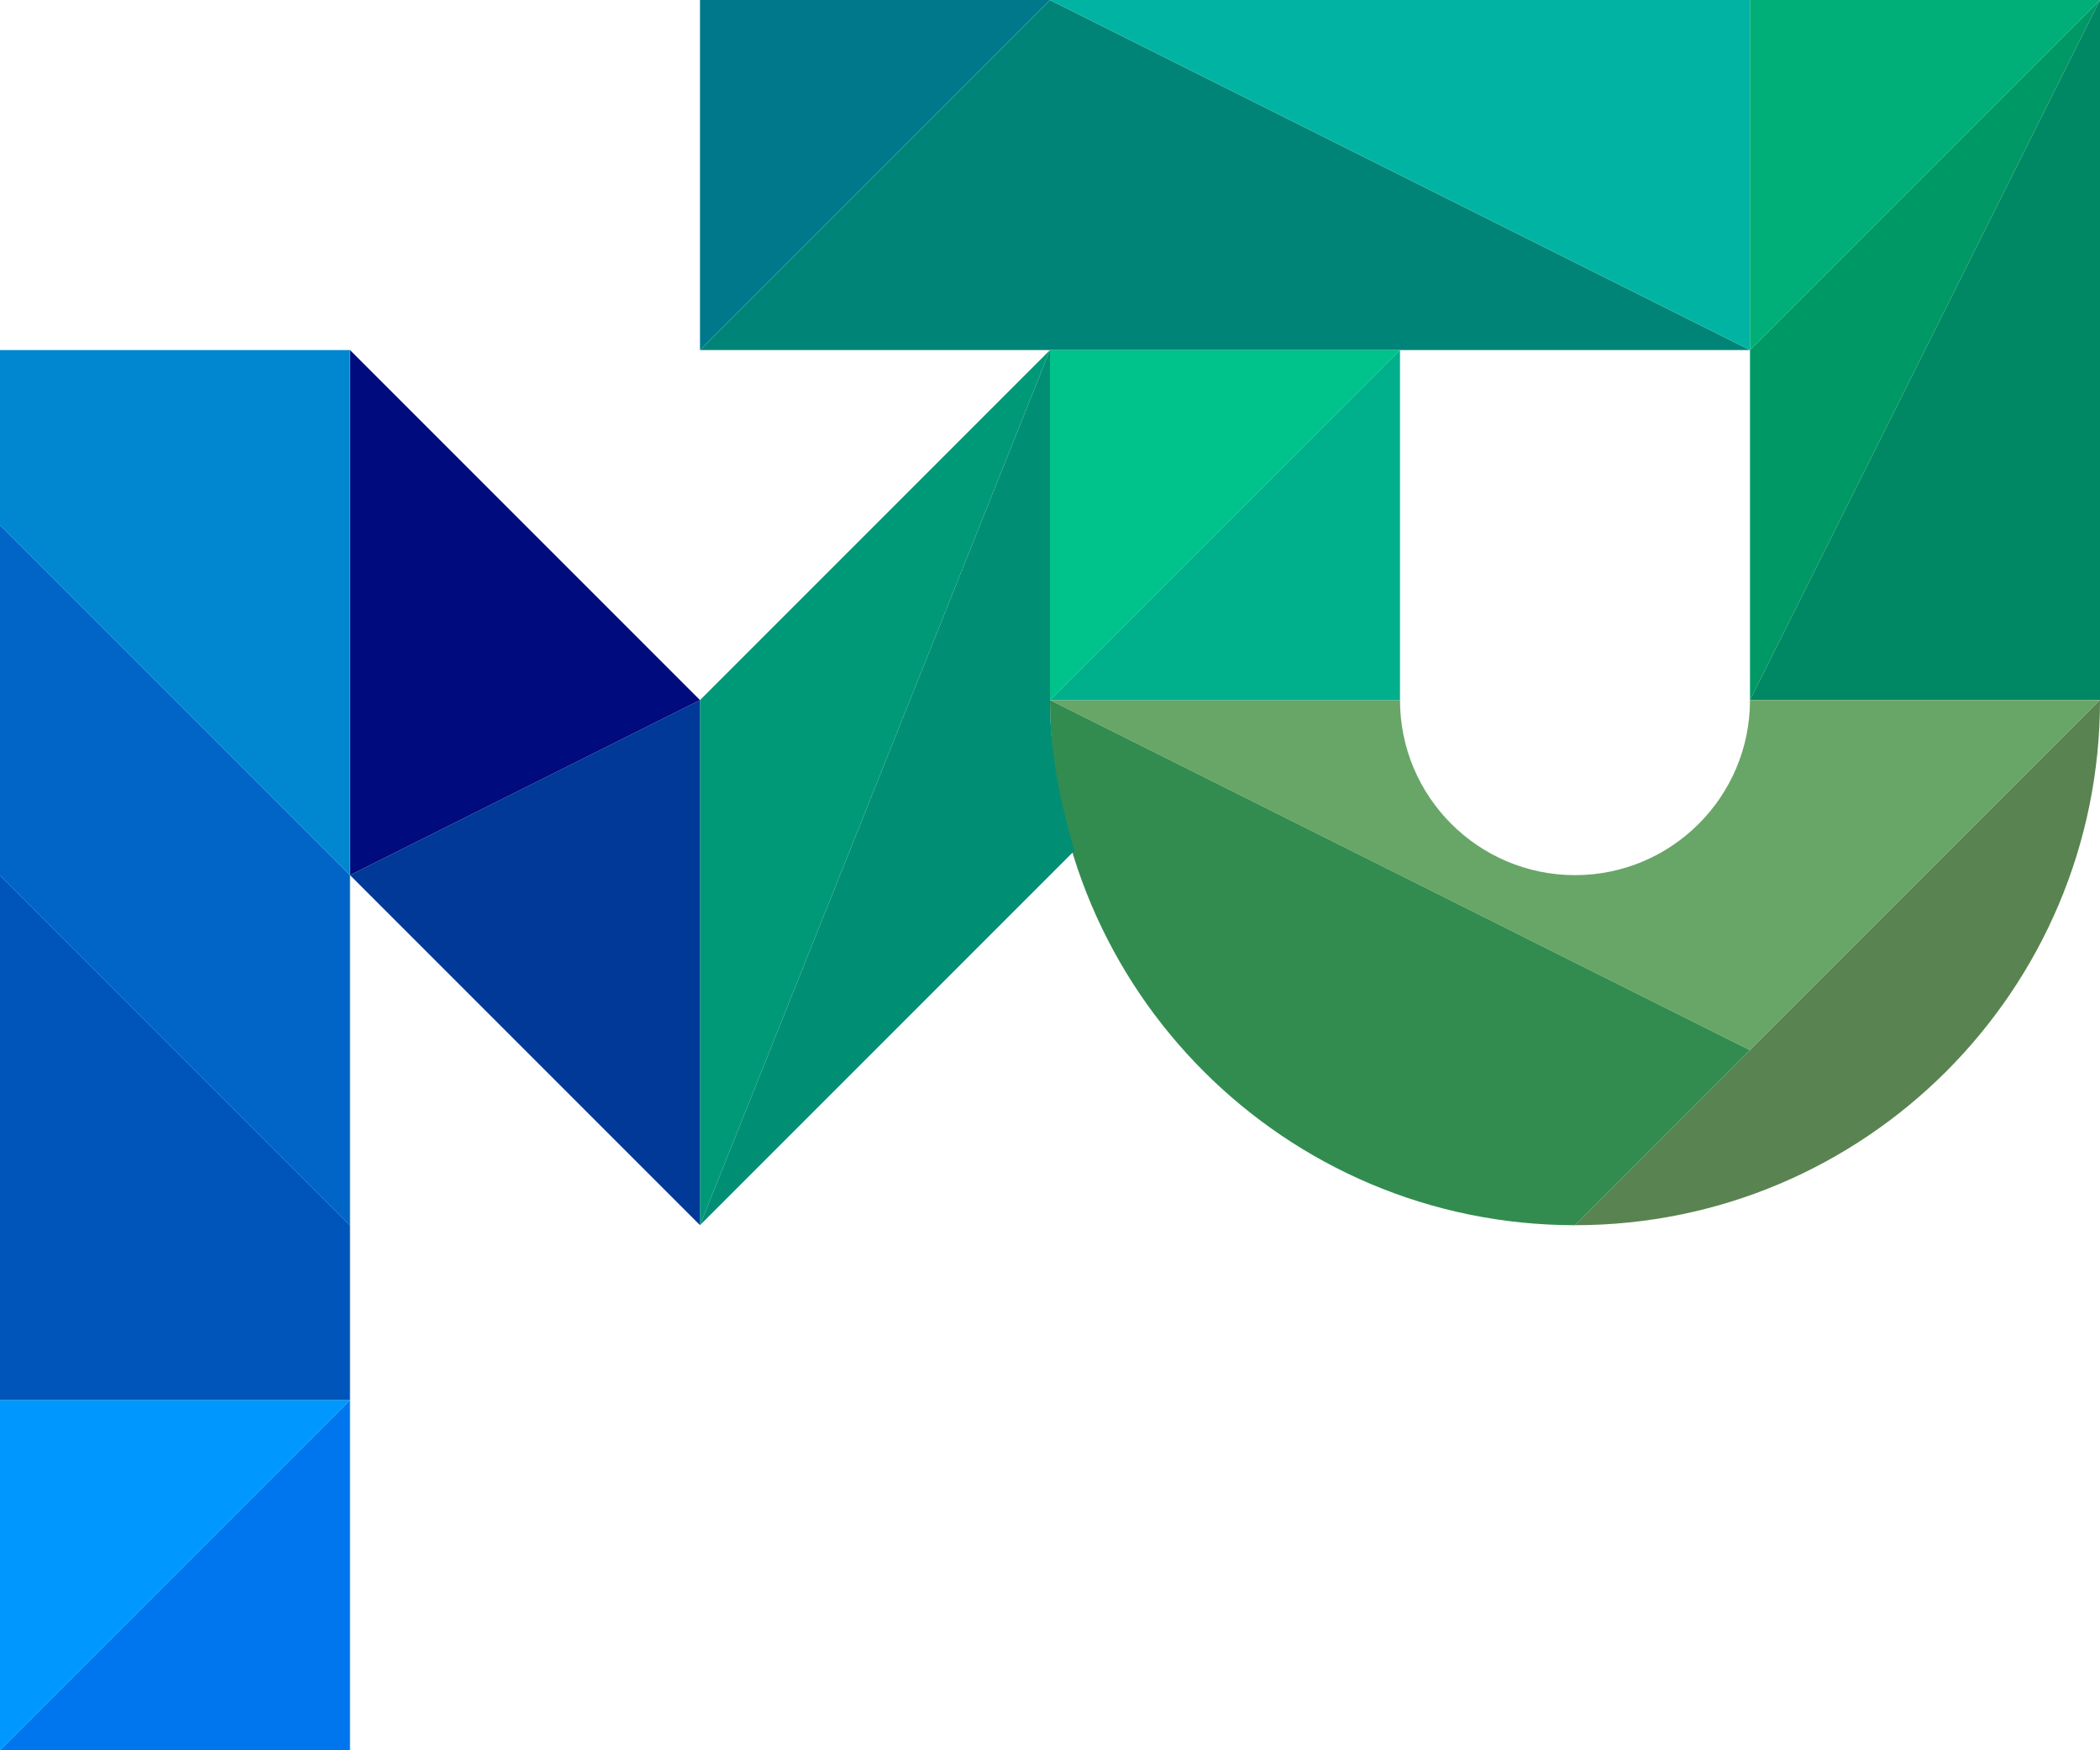 <svg xmlns='http://www.w3.org/2000/svg' height='100%' width='100%' viewBox='0 0 12 10'>
  <polygon fill='#00788C' points='4,0 4,2 6,0 '/>
  <polygon fill='#008477' points='4,2 10,2 6,0 '/>
  <polygon fill='#00B3A3' points='6,0 10,2 10,0 '/>
  <polygon fill='#00AF77' points='10,0 10,2 12,0 '/>
  <polygon fill='#009864' points='10,2 10,4 12,0 '/>
  <polygon fill='#008764' points='10,4 12,4 12,0 '/>
  <path    fill='#68A667' d='M10,4c0,0.552-0.448,1-1,1S8,4.552,8,4H6l4,2l2-2H10z'/>
  <path    fill='#598350' d='M9,7c1.657,0,3-1.343,3-3L9,7z'/>
  <path    fill='#328C50' d='M9,7l1-1L6,4C6,5.657,7.343,7,9,7z'/>
  <polygon fill='#00AF8B' points='6,4 8,4 8,2 '/>
  <polygon fill='#00C28B' points='6,2 6,4 8,2 '/>
  <path    fill='#008E75' d='M6,4V2L4,7l2.14-2.14C6.058,4.586,6,4.301,6,4z'/>
  <polygon fill='#009977' points='4,4 4,7 6,2 '/>
  <polygon fill='#003998' points='2,5 4,7 4,4 '/>
  <polygon fill='#000B7E' points='2,2 2,5 4,4 '/>
  <polygon fill='#0087D0' points='0,2 0,3 2,5 2,2 '/>
  <polygon fill='#0065C7' points='0,3 0,5 2,7 2,5 '/>
  <polygon fill='#0055BB' points='0,8 2,8 2,7 0,5 '/>
  <polygon fill='#0098FF' points='0,8 0,10 2,8 '/>
  <polygon fill='#0076EE' points='0,10 2,10 2,8 '/>
</svg>
